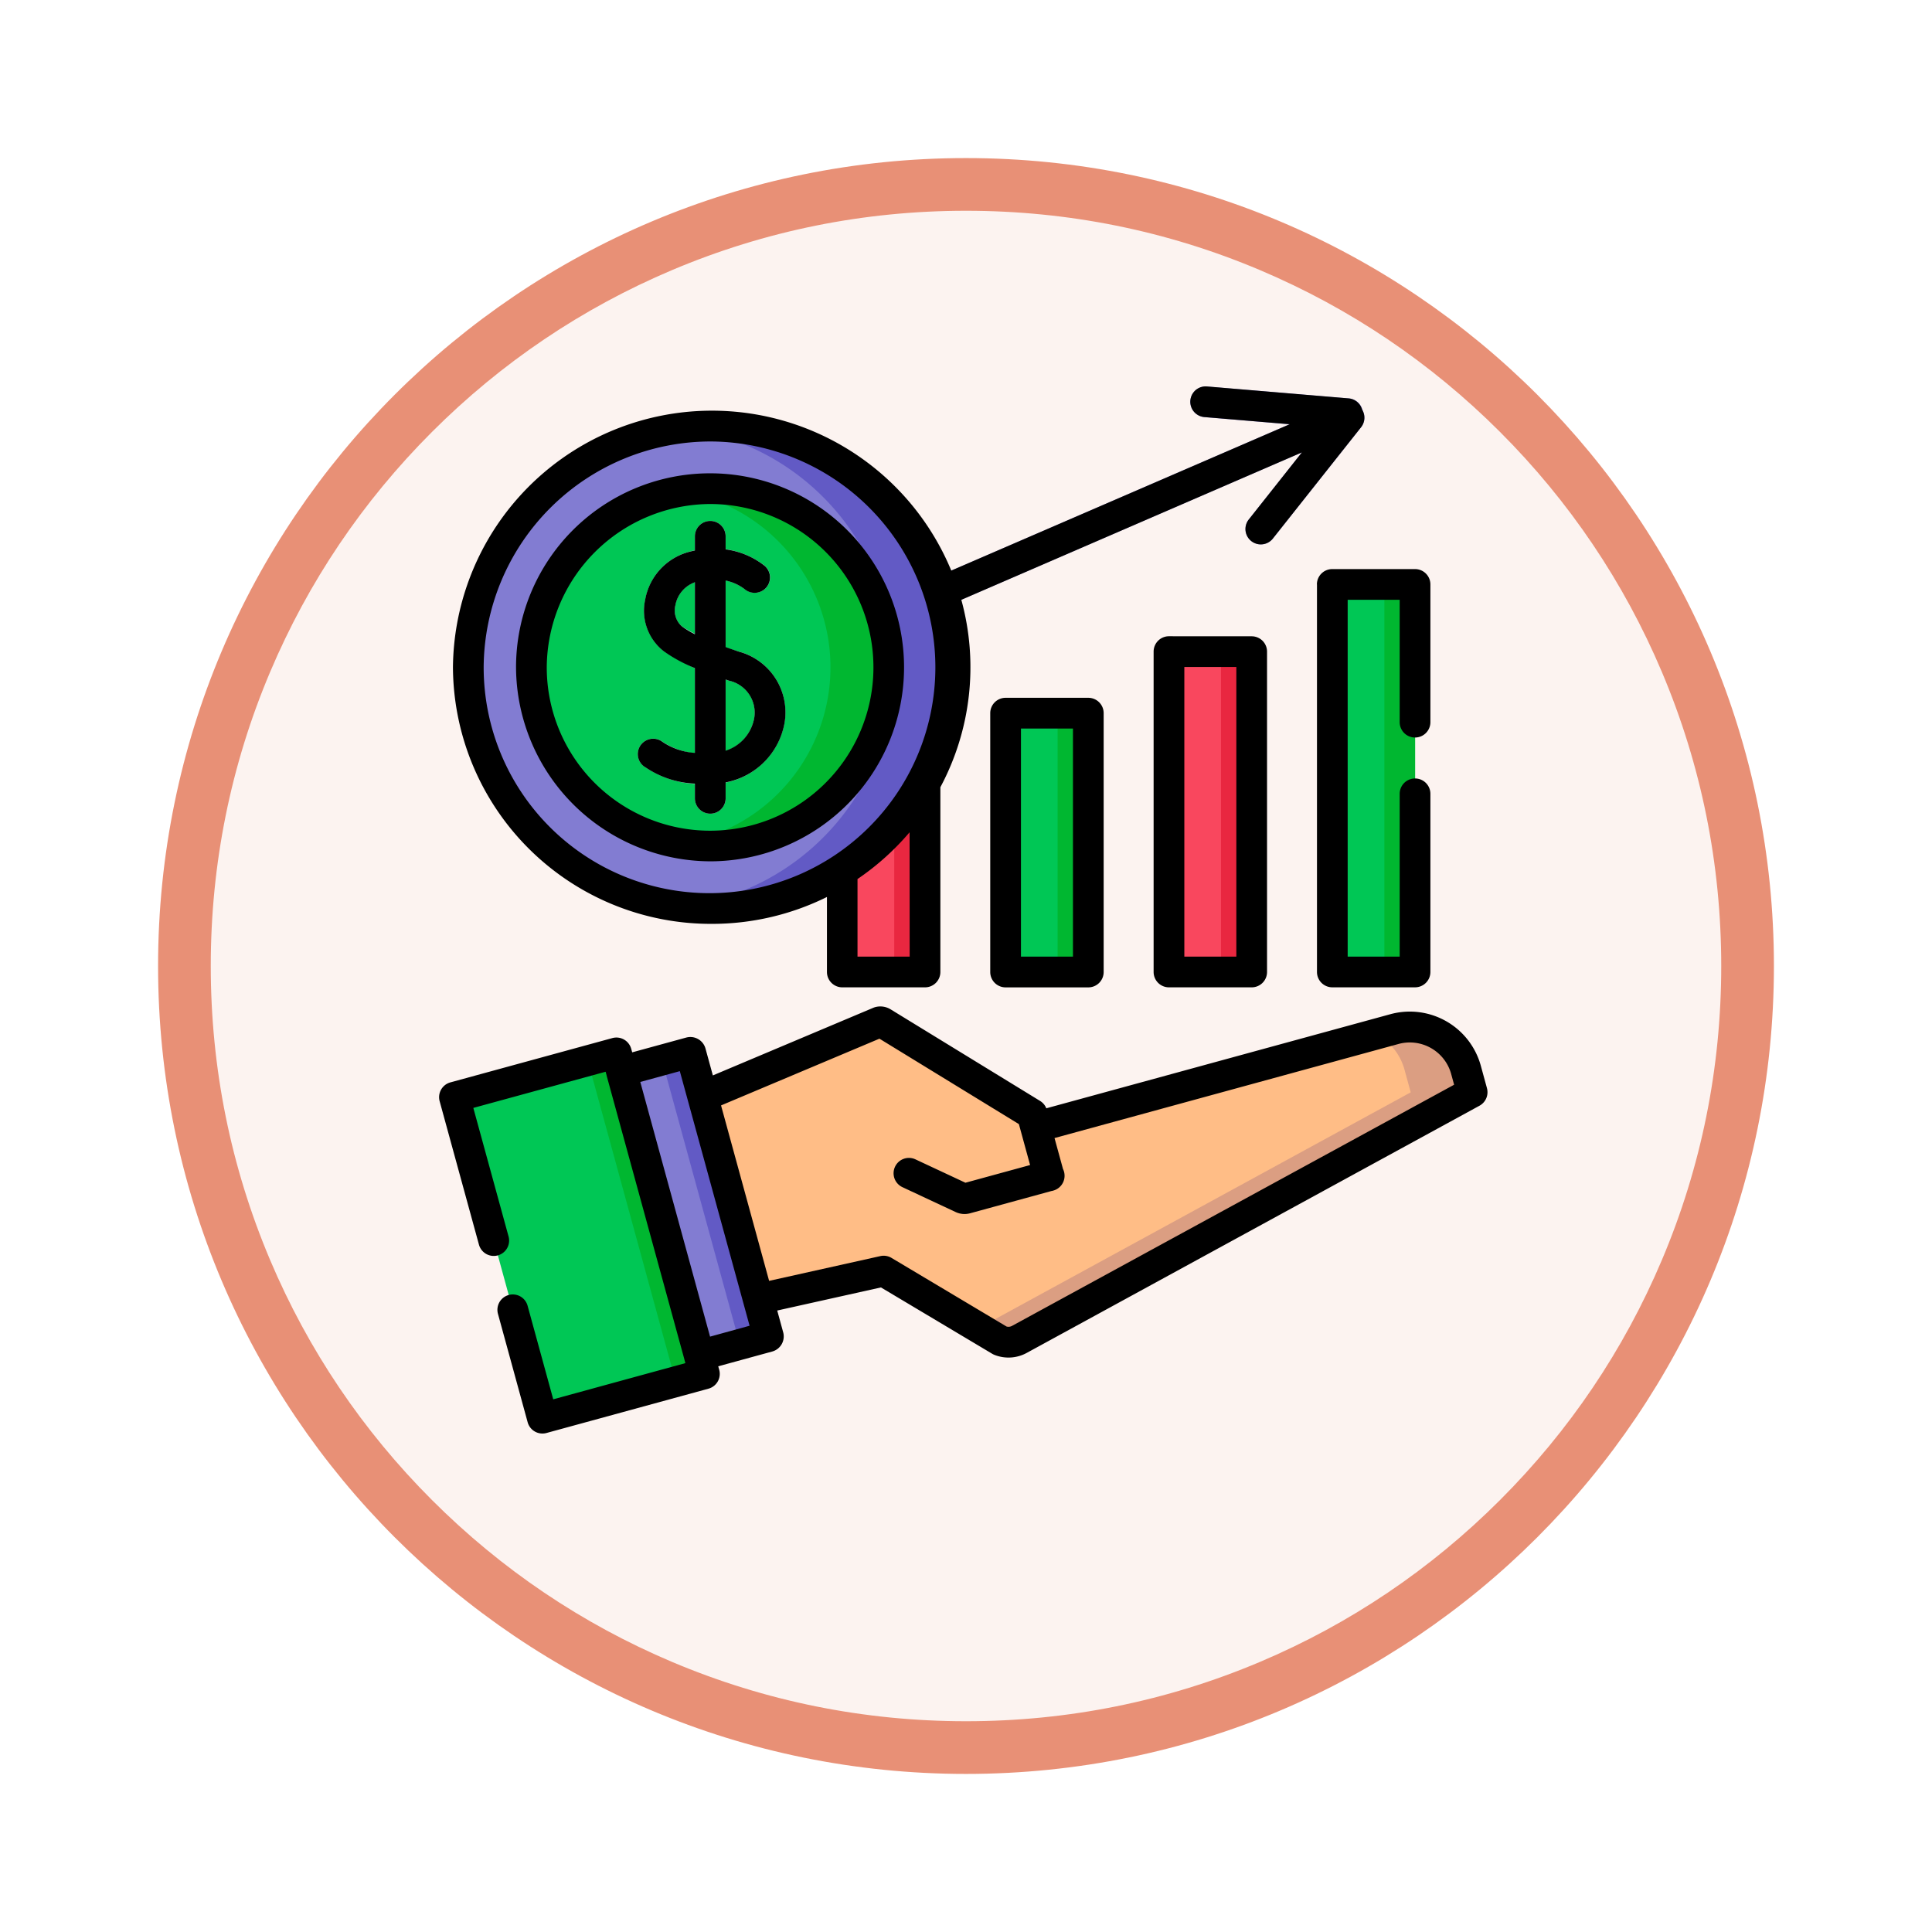 <svg xmlns="http://www.w3.org/2000/svg" xmlns:xlink="http://www.w3.org/1999/xlink" width="110" height="110" viewBox="0 0 110 110">
  <defs>
    <filter id="Trazado_982547" x="0" y="0" width="110" height="110" filterUnits="userSpaceOnUse">
      <feOffset dy="3" input="SourceAlpha"/>
      <feGaussianBlur stdDeviation="3" result="blur"/>
      <feFlood flood-opacity="0.161"/>
      <feComposite operator="in" in2="blur"/>
      <feComposite in="SourceGraphic"/>
    </filter>
  </defs>
  <g id="Grupo_1162590" data-name="Grupo 1162590" transform="translate(-4237 -2737)">
    <g id="Grupo_1162417" data-name="Grupo 1162417" transform="translate(3437 -3329)">
      <g id="Grupo_1158637" data-name="Grupo 1158637" transform="translate(-1 2772.334)">
        <g id="Grupo_1155724" data-name="Grupo 1155724" transform="translate(0 -1390)">
          <g id="Grupo_1154703" data-name="Grupo 1154703" transform="translate(0 1465.666)">
            <g id="Grupo_1150789" data-name="Grupo 1150789" transform="translate(3 2320)">
              <g id="Grupo_1154212" data-name="Grupo 1154212" transform="translate(-236 -5809)">
                <g id="Grupo_1152583" data-name="Grupo 1152583" transform="translate(1043 6713)">
                  <g id="Grupo_1146973" data-name="Grupo 1146973" transform="translate(0 0)">
                    <g id="Grupo_1146954" data-name="Grupo 1146954">
                      <g transform="matrix(1, 0, 0, 1, -9, -6)" filter="url(#Trazado_982547)">
                        <g id="Trazado_982547-2" data-name="Trazado 982547" transform="translate(9 6)" fill="#fcf3f0">
                          <path d="M 46 90.5 C 39.992 90.5 34.164 89.324 28.679 87.003 C 23.38 84.762 18.621 81.553 14.534 77.466 C 10.446 73.379 7.238 68.62 4.996 63.321 C 2.676 57.836 1.5 52.008 1.5 46 C 1.5 39.992 2.676 34.164 4.996 28.679 C 7.238 23.38 10.446 18.621 14.534 14.534 C 18.621 10.446 23.38 7.238 28.679 4.996 C 34.164 2.676 39.992 1.5 46 1.5 C 52.008 1.5 57.836 2.676 63.321 4.996 C 68.62 7.238 73.379 10.446 77.466 14.534 C 81.554 18.621 84.762 23.38 87.004 28.679 C 89.324 34.164 90.5 39.992 90.5 46 C 90.5 52.008 89.324 57.836 87.004 63.321 C 84.762 68.62 81.554 73.379 77.466 77.466 C 73.379 81.553 68.62 84.762 63.321 87.003 C 57.836 89.324 52.008 90.5 46 90.5 Z" stroke="none"/>
                          <path d="M 46 3 C 40.194 3 34.563 4.136 29.263 6.378 C 24.143 8.544 19.544 11.644 15.594 15.594 C 11.644 19.544 8.544 24.143 6.378 29.263 C 4.136 34.563 3 40.194 3 46 C 3 51.806 4.136 57.437 6.378 62.737 C 8.544 67.857 11.644 72.455 15.594 76.405 C 19.544 80.355 24.143 83.456 29.263 85.622 C 34.563 87.863 40.194 89 46 89 C 51.806 89 57.437 87.863 62.737 85.622 C 67.857 83.456 72.456 80.355 76.406 76.405 C 80.356 72.455 83.456 67.857 85.622 62.737 C 87.864 57.437 89 51.806 89 46 C 89 40.194 87.864 34.563 85.622 29.263 C 83.456 24.143 80.356 19.544 76.406 15.594 C 72.456 11.644 67.857 8.544 62.737 6.378 C 57.437 4.136 51.806 3 46 3 M 46 -7.62939453125e-06 C 71.405 -7.62939453125e-06 92 20.595 92 46 C 92 71.405 71.405 92 46 92 C 20.595 92 0 71.405 0 46 C 0 20.595 20.595 -7.62939453125e-06 46 -7.62939453125e-06 Z" stroke="none" fill="#e89076"/>
                        </g>
                      </g>
                    </g>
                  </g>
                </g>
              </g>
            </g>
          </g>
        </g>
      </g>
    </g>
    <g id="Layer_3" transform="translate(4261.999 2758.688)">
      <g id="Grupo_1162588" data-name="Grupo 1162588" transform="translate(0.888 0.312)">
        <g id="Grupo_1162578" data-name="Grupo 1162578" transform="translate(15.781 1.161)">
          <g id="Grupo_1162577" data-name="Grupo 1162577" transform="translate(0 0)">
            <path id="Trazado_1014566" data-name="Trazado 1014566" d="M143.838,26.457a.875.875,0,0,1-.348-1.677l33.364-14.434a.874.874,0,1,1,.694,1.6L144.185,26.385a.871.871,0,0,1-.347.072Z" transform="translate(-142.963 -10.274)" fill="#827cd2"/>
          </g>
        </g>
        <g id="Grupo_1162580" data-name="Grupo 1162580" transform="translate(41.884 0)">
          <g id="Grupo_1162579" data-name="Grupo 1162579">
            <path id="Trazado_1014567" data-name="Trazado 1014567" d="M375.8,2.739c-.024,0-.049,0-.074,0l-8.065-.678a.874.874,0,0,1,.146-1.743l8.065.678a.874.874,0,0,1-.072,1.746Z" transform="translate(-366.858 -0.312)" fill="#827cd2"/>
          </g>
        </g>
        <g id="Grupo_1162582" data-name="Grupo 1162582" transform="translate(45.024 0.907)">
          <g id="Grupo_1162581" data-name="Grupo 1162581" transform="translate(0 0)">
            <path id="Trazado_1014568" data-name="Trazado 1014568" d="M394.671,16.179a.874.874,0,0,1-.685-1.417l5.024-6.34a.874.874,0,0,1,1.371,1.086l-5.024,6.34A.873.873,0,0,1,394.671,16.179Z" transform="translate(-393.797 -8.091)" fill="#827cd2"/>
          </g>
        </g>
        <path id="Trazado_1014569" data-name="Trazado 1014569" d="M196.871,192h4.71v10.993h-4.71Z" transform="translate(-174.805 -169.652)" fill="#f9475e"/>
        <path id="Trazado_1014570" data-name="Trazado 1014570" d="M222.272,192h1.749v10.993h-1.749Z" transform="translate(-197.245 -169.652)" fill="#e92740"/>
        <path id="Trazado_1014571" data-name="Trazado 1014571" d="M276.658,159.887h4.71v14.737h-4.71Z" transform="translate(-245.29 -141.283)" fill="#00c755"/>
        <path id="Trazado_1014572" data-name="Trazado 1014572" d="M302.058,159.887h1.749v14.737h-1.749Z" transform="translate(-267.729 -141.283)" fill="#00b730"/>
        <path id="Trazado_1014573" data-name="Trazado 1014573" d="M356.444,129.823h4.71v18.242h-4.71Z" transform="translate(-315.775 -114.724)" fill="#f9475e"/>
        <path id="Trazado_1014574" data-name="Trazado 1014574" d="M381.844,129.823h1.749v18.242h-1.749Z" transform="translate(-338.213 -114.724)" fill="#e92740"/>
        <path id="Trazado_1014575" data-name="Trazado 1014575" d="M436.23,97.026h4.71v22.065h-4.71Z" transform="translate(-386.259 -85.751)" fill="#00c755"/>
        <path id="Trazado_1014576" data-name="Trazado 1014576" d="M461.631,97.026h1.749v22.065h-1.749Z" transform="translate(-408.698 -85.751)" fill="#00b730"/>
        <path id="Trazado_1014577" data-name="Trazado 1014577" d="M0,0H9.558V18.95H0Z" transform="translate(0 40.483) rotate(-15.3)" fill="#00c755"/>
        <path id="Trazado_1014578" data-name="Trazado 1014578" d="M53.744,325.79l-1.627.445L57,344.067l-7.593,2.077.122.445,9.22-2.522Z" transform="translate(-44.536 -287.844)" fill="#00b730"/>
        <path id="Trazado_1014579" data-name="Trazado 1014579" d="M97.422,341.751l-3.906,1.068a.017.017,0,0,1-.02-.012L89.07,326.657a.016.016,0,0,1,.012-.02l3.906-1.068a.016.016,0,0,1,.02.011l4.425,16.151A.016.016,0,0,1,97.422,341.751Z" transform="translate(-79.572 -287.648)" fill="#827cd2"/>
        <path id="Trazado_1014580" data-name="Trazado 1014580" d="M110.488,325.58a.016.016,0,0,0-.02-.011l-1.611.441,4.308,15.722a.016.016,0,0,1-.012.02l-2.295.628.118.429a.016.016,0,0,0,.02.011l3.906-1.068a.017.017,0,0,0,.012-.02Z" transform="translate(-97.053 -287.648)" fill="#625ac5"/>
        <path id="Trazado_1014581" data-name="Trazado 1014581" d="M172.523,314.659l-25.777,14.067a1.3,1.3,0,0,1-1.1.065l-6.628-3.953-7.142,1.59-3.16-11.532,10.052-4.237a.241.241,0,0,1,.19.027l8.513,5.216.962,3.511-.758-2.765,20.416-5.584a3.315,3.315,0,0,1,4.081,2.3Z" transform="translate(-114.593 -274.469)" fill="#ffbd86"/>
        <g id="Grupo_1162583" data-name="Grupo 1162583" transform="translate(29.849 36.474)">
          <path id="Trazado_1014582" data-name="Trazado 1014582" d="M291.357,315.588a3.315,3.315,0,0,0-4.081-2.3l-1.029.281a3.275,3.275,0,0,1,1.612,2.022l.354,1.293L263.629,330.3l1.2.716a1.3,1.3,0,0,0,1.1-.065l25.777-14.067Z" transform="translate(-263.629 -313.165)" fill="#db9e82"/>
        </g>
        <g id="Grupo_1162584" data-name="Grupo 1162584" transform="translate(24.989 43.92)">
          <path id="Trazado_1014583" data-name="Trazado 1014583" d="M225.984,380.226a1.194,1.194,0,0,1-.505-.112l-3.032-1.418a.874.874,0,1,1,.741-1.584l2.847,1.331,4.54-1.242a.874.874,0,0,1,.461,1.687l-4.737,1.3A1.2,1.2,0,0,1,225.984,380.226Z" transform="translate(-221.942 -377.029)" fill="#fed2a4"/>
        </g>
        <ellipse id="Elipse_11844" data-name="Elipse 11844" cx="13.855" cy="13.733" rx="13.855" ry="13.733" transform="translate(0.776 2.261)" fill="#827cd2"/>
        <path id="Trazado_1014584" data-name="Trazado 1014584" d="M119.855,19.709a14.12,14.12,0,0,0-1.749.109,13.719,13.719,0,0,1,0,27.248,14.119,14.119,0,0,0,1.749.109,13.733,13.733,0,1,0,0-27.465Z" transform="translate(-105.223 -17.448)" fill="#625ac5"/>
        <ellipse id="Elipse_11845" data-name="Elipse 11845" cx="10.262" cy="10.172" rx="10.262" ry="10.172" transform="translate(4.369 5.822)" fill="#00c755"/>
        <path id="Trazado_1014585" data-name="Trazado 1014585" d="M119.855,50.252a10.425,10.425,0,0,0-1.749.148,10.158,10.158,0,0,1,0,20.048,10.413,10.413,0,0,0,1.749.148,10.172,10.172,0,1,0,0-20.343Z" transform="translate(-105.223 -44.43)" fill="#00b730"/>
        <g id="Grupo_1162587" data-name="Grupo 1162587" transform="translate(10.43 7.66)">
          <g id="Grupo_1162585" data-name="Grupo 1162585" transform="translate(3.249)">
            <path id="Trazado_1014586" data-name="Trazado 1014586" d="M125.812,82.684a.874.874,0,0,1-.874-.874V66.891a.874.874,0,0,1,1.749,0V81.81A.874.874,0,0,1,125.812,82.684Z" transform="translate(-124.938 -66.017)" fill="#deddf5"/>
          </g>
          <g id="Grupo_1162586" data-name="Grupo 1162586" transform="translate(0 1.567)">
            <path id="Trazado_1014587" data-name="Trazado 1014587" d="M101.023,92.866a5.689,5.689,0,0,1-3.542-.957.874.874,0,1,1,.919-1.488,4.136,4.136,0,0,0,2.784.7A2.451,2.451,0,0,0,103.7,89.1a1.862,1.862,0,0,0-1.432-2.112,13.38,13.38,0,0,1-3.728-1.684,2.925,2.925,0,0,1-1.052-2.921,3.443,3.443,0,0,1,2.454-2.719,4.807,4.807,0,0,1,4.351.783.874.874,0,0,1-1.142,1.324,3.068,3.068,0,0,0-2.731-.426A1.71,1.71,0,0,0,99.2,82.7a1.215,1.215,0,0,0,.372,1.2,12.954,12.954,0,0,0,3.241,1.431,3.582,3.582,0,0,1,2.606,4.046,4.224,4.224,0,0,1-4.227,3.489Z" transform="translate(-97.067 -79.461)" fill="#deddf5"/>
          </g>
        </g>
      </g>
      <g id="Grupo_1162589" data-name="Grupo 1162589" transform="translate(0.001 0.312)">
        <path id="Trazado_1014588" data-name="Trazado 1014588" d="M270.032,152.387a.874.874,0,0,0-.874.874V168a.874.874,0,0,0,.874.874h4.71a.874.874,0,0,0,.874-.874V153.261a.874.874,0,0,0-.874-.874Zm3.836,14.737h-2.961V154.136h2.961Z" transform="translate(-237.778 -134.657)"/>
        <path id="Trazado_1014589" data-name="Trazado 1014589" d="M349.818,122.323a.874.874,0,0,0-.874.874v18.242a.874.874,0,0,0,.874.874h4.71a.874.874,0,0,0,.874-.874V123.2a.874.874,0,0,0-.874-.874Zm3.836,18.242h-2.961V124.072h2.961Z" transform="translate(-308.262 -108.098)"/>
        <path id="Trazado_1014590" data-name="Trazado 1014590" d="M428.73,90.4v22.065a.874.874,0,0,0,.874.874h4.71a.874.874,0,0,0,.874-.874V102.322a.874.874,0,1,0-1.749,0v9.269h-2.961V91.275h2.961v6.967a.874.874,0,1,0,1.749,0V90.4a.874.874,0,0,0-.874-.874H429.6a.874.874,0,0,0-.874.874Z" transform="translate(-378.747 -79.125)"/>
        <path id="Trazado_1014591" data-name="Trazado 1014591" d="M59.662,307.8l-.354-1.293a4.194,4.194,0,0,0-5.155-2.915l-19.579,5.355a.875.875,0,0,0-.354-.419l-8.513-5.216a1.119,1.119,0,0,0-.877-.125.879.879,0,0,0-.109.038l-9.133,3.85-.421-1.536a.894.894,0,0,0-1.093-.62l-3.078.842-.056-.2a.874.874,0,0,0-1.074-.612l-9.22,2.522a.874.874,0,0,0-.613,1.075l2.237,8.163a.874.874,0,0,0,1.687-.462L1.95,308.925l7.533-2.06.057.207s0,.009,0,.014l4.427,16.155,0,.008.057.207L6.5,325.516l-1.46-5.327a.874.874,0,0,0-1.687.462l1.69,6.17a.873.873,0,0,0,1.074.612l9.22-2.522a.874.874,0,0,0,.613-1.075l-.056-.2,3.077-.842h0a.891.891,0,0,0,.621-1.094l-.339-1.239,5.906-1.315,6.33,3.775a.9.9,0,0,0,.122.061,2.165,2.165,0,0,0,1.849-.109L59.237,308.8a.875.875,0,0,0,.424-1ZM15.429,321.947l-3.972-14.5,2.25-.615.457,1.667h0l2.127,7.761,1.388,5.067Zm17.194-.612a.42.42,0,0,1-.313.037l-6.553-3.909a.874.874,0,0,0-.638-.1l-6.328,1.409-2.737-9.989,9.019-3.8,7.939,4.864.638,2.33-3.681,1.007-2.847-1.331a.874.874,0,1,0-.741,1.584l3.032,1.418a1.2,1.2,0,0,0,.82.07l4.641-1.27c.027,0,.054-.011.082-.018a.877.877,0,0,0,.567-1.238l-.482-1.758,19.573-5.353a2.443,2.443,0,0,1,3.007,1.691l.171.626Z" transform="translate(-0.001 -267.845)"/>
        <path id="Trazado_1014592" data-name="Trazado 1014592" d="M21.5,30.914a14.739,14.739,0,0,0,6.56-1.531v4.271a.874.874,0,0,0,.874.874h4.71a.874.874,0,0,0,.874-.874V23.134a14.484,14.484,0,0,0,1.193-10.67L55.1,4.072,52.077,7.891a.874.874,0,1,0,1.371,1.086l5.024-6.34a.874.874,0,0,0,.058-1,.874.874,0,0,0-.77-.642L49.695.316a.874.874,0,0,0-.146,1.743l4.86.408L35.139,10.8a14.748,14.748,0,0,0-28.373,5.5A14.685,14.685,0,0,0,21.5,30.914Zm11.27,1.865H29.8V28.362A14.808,14.808,0,0,0,32.765,25.7ZM21.5,3.449A12.859,12.859,0,1,1,8.515,16.307,12.935,12.935,0,0,1,21.5,3.449Z" transform="translate(-5.977 -0.313)"/>
        <path id="Trazado_1014593" data-name="Trazado 1014593" d="M48.719,64.844A11.046,11.046,0,1,0,37.582,53.8,11.1,11.1,0,0,0,48.719,64.844Zm0-20.343a9.3,9.3,0,1,1-9.388,9.3A9.354,9.354,0,0,1,48.719,44.5Z" transform="translate(-33.201 -37.804)"/>
        <path id="Trazado_1014594" data-name="Trazado 1014594" d="M97.481,80.034a5.413,5.413,0,0,0,2.834.94v.837a.874.874,0,1,0,1.749,0v-.906a4.2,4.2,0,0,0,3.358-3.4,3.582,3.582,0,0,0-2.606-4.046c-.247-.083-.5-.169-.752-.259V69.411a2.736,2.736,0,0,1,1.081.488.874.874,0,0,0,1.142-1.324,4.586,4.586,0,0,0-2.223-.939v-.743a.874.874,0,0,0-1.749,0V67.7c-.124.026-.25.056-.379.092a3.443,3.443,0,0,0-2.454,2.719,2.925,2.925,0,0,0,1.052,2.921,8.487,8.487,0,0,0,1.78.965v4.828a3.739,3.739,0,0,1-1.916-.677.874.874,0,1,0-.919,1.488Zm2.094-8.009a1.215,1.215,0,0,1-.372-1.2,1.714,1.714,0,0,1,1.112-1.317V72.47A5.313,5.313,0,0,1,99.576,72.025Zm2.688,3.089a1.862,1.862,0,0,1,1.432,2.112,2.4,2.4,0,0,1-1.631,1.874V75.047Z" transform="translate(-85.75 -58.358)"/>
      </g>
    </g>
  </g>
</svg>
